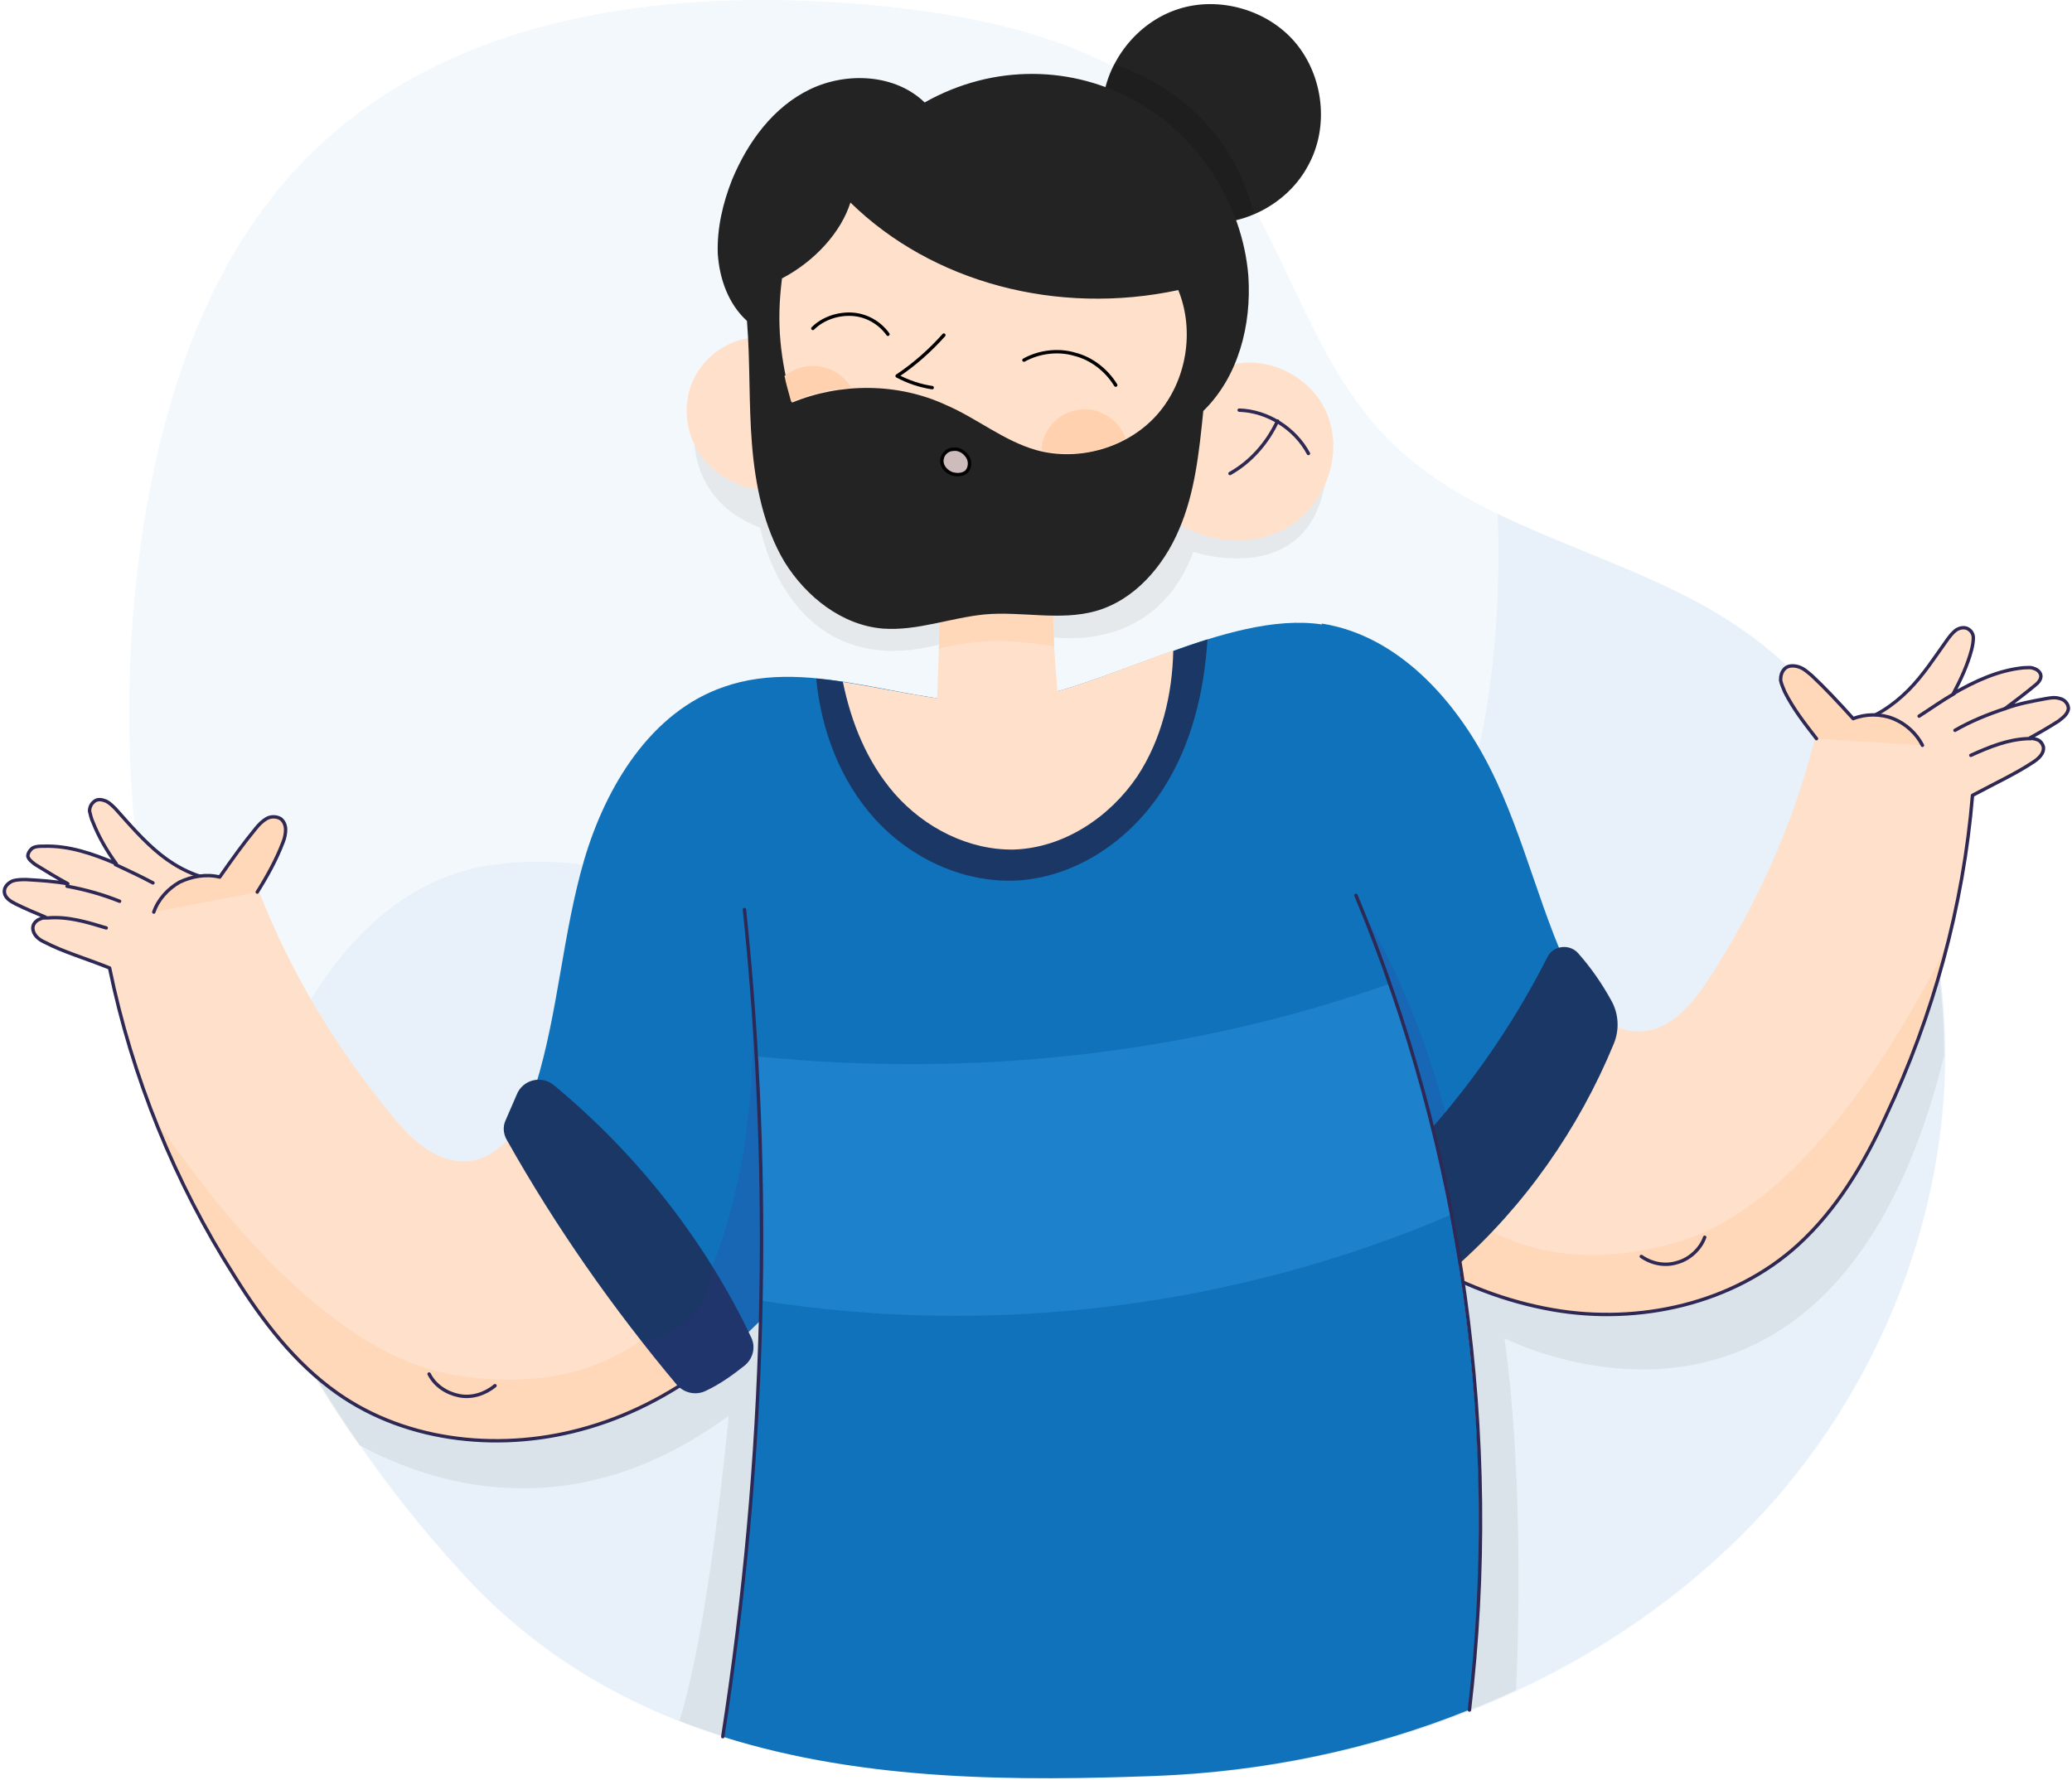 <svg width="610" height="524" viewBox="0 0 610 524" fill="none" xmlns="http://www.w3.org/2000/svg">
<path opacity="0.05" d="M136.89 464.227C61.242 382.474 25.383 265.858 42.084 155.871C48.47 114.626 62.716 72.644 92.926 43.92C135.416 3.166 200.012 -3.954 258.713 1.693C293.098 5.13 329.694 13.477 353.272 38.764C377.097 64.297 383.237 102.596 407.552 128.129C434.815 156.853 478.779 162.254 511.691 184.595C537.971 202.272 556.392 230.505 565.48 260.948C584.883 324.534 564.006 396.958 518.814 445.814C473.621 494.67 407.061 520.694 340.501 523.149C273.94 525.358 192.643 524.376 136.89 464.227Z" fill="#1072BA"/>
<path opacity="0.05" d="M511.445 184.35C490.077 169.865 464.042 162.5 440.955 151.206C444.639 261.193 396.991 321.097 323.554 318.396C246.186 315.696 217.45 245.235 145.732 254.565C98.329 260.702 76.715 317.414 67.628 355.222C84.329 395.24 107.662 432.311 137.135 464.227C192.889 524.376 274.186 525.358 340.501 522.903C407.061 520.448 473.621 494.425 518.814 445.569C564.006 396.713 584.637 324.289 565.479 260.702C555.901 230.26 537.725 202.026 511.445 184.35Z" fill="#1072BA"/>
<path opacity="0.15" d="M565.234 260.702C564.251 257.511 563.269 254.565 562.041 251.373L495.726 340.492C495.726 340.492 362.114 287.217 362.36 285.99C362.36 284.762 309.063 205.709 309.063 205.709L307.835 187.296C307.835 187.296 339.518 194.17 351.307 162.5C351.307 162.5 390.851 175.757 390.851 132.793L204.433 127.147C204.433 127.147 202.222 147.278 223.836 155.38C223.836 155.38 232.432 204.727 281.554 188.278L278.116 207.919L188.714 294.582L149.416 377.073L75.487 373.39C84.084 391.557 94.154 408.988 105.697 425.437C126.329 436.731 168.328 450.97 214.503 416.845C214.503 416.845 209.099 477.485 200.012 506.7C245.45 524.376 296.045 524.376 340.255 522.903C376.851 521.676 413.201 513.083 446.359 497.616C447.341 475.521 448.078 430.838 442.92 394.012C442.92 394.012 539.445 444.096 572.357 310.786C572.357 293.846 570.146 276.906 565.234 260.702Z" fill="#959497"/>
<path d="M417.622 370.689C429.903 378.054 443.166 383.21 457.166 385.665C482.463 390.084 510.217 383.947 529.375 366.516C540.673 356.204 548.778 342.701 555.164 328.708C569.164 299.001 578.006 266.84 580.707 234.188C587.584 230.505 593.479 227.804 598.637 224.367C600.111 223.385 601.83 221.912 601.584 219.948C601.339 218.966 600.602 217.984 599.619 217.739C598.883 217.493 598.391 217.493 597.654 217.248C600.356 215.775 603.304 214.056 606.005 212.337C607.233 211.355 608.707 210.373 608.953 208.655C608.953 207.182 607.724 205.954 606.496 205.709C605.023 205.218 603.795 205.463 602.321 205.709C598.391 206.445 594.216 207.182 590.286 208.655C593.233 206.445 596.181 204.236 599.128 201.781C600.111 201.044 600.847 200.062 600.847 199.08C600.847 198.098 599.865 197.116 598.883 196.871C597.9 196.38 596.918 196.625 595.69 196.625C588.321 197.362 581.444 200.553 575.058 204.236C577.269 200.062 579.234 195.889 580.462 191.224C580.707 190.242 580.953 189.014 580.953 187.787C580.953 186.559 580.216 185.577 579.234 185.086C578.251 184.595 576.778 184.841 575.795 185.577C574.813 186.314 574.076 187.296 573.339 188.278C569.655 193.433 566.216 198.835 561.795 203.254C557.374 207.673 551.725 211.601 545.585 212.828L534.287 217.493C527.901 243.026 517.094 266.594 503.095 288.199C498.428 295.319 492.288 302.929 483.691 303.666C475.341 304.402 468.709 298.51 464.043 291.145L417.622 370.689Z" fill="#FFE0CA"/>
<path d="M457.166 385.911C443.166 383.456 429.903 378.3 417.622 370.935L427.447 354.24C436.534 362.833 458.148 376.336 494.498 365.534C531.094 354.486 560.076 304.648 573.585 277.397C569.164 295.319 563.023 312.504 555.164 329.199C548.533 343.192 540.673 356.695 529.375 367.007C510.217 383.947 482.463 390.084 457.166 385.911Z" fill="#FFD7B9"/>
<path d="M575.304 204.236C571.865 206.2 568.427 208.655 564.988 210.864" stroke="#2E2854" stroke-miterlimit="10" stroke-linecap="round" stroke-linejoin="round"/>
<path d="M590.286 208.655C585.128 210.373 580.216 212.337 575.55 215.038" stroke="#2E2854" stroke-miterlimit="10" stroke-linecap="round" stroke-linejoin="round"/>
<path d="M580.216 222.403C585.62 219.948 591.023 217.739 596.918 217.493C597.163 217.493 597.654 217.493 597.9 217.493" stroke="#2E2854" stroke-miterlimit="10" stroke-linecap="round" stroke-linejoin="round"/>
<path d="M417.622 370.689C429.903 378.054 443.166 383.21 457.166 385.665C482.463 390.084 510.217 383.947 529.375 366.516C540.673 356.204 548.778 342.701 555.164 328.708C569.164 299.001 578.006 266.84 580.707 234.188C587.584 230.505 593.479 227.804 598.637 224.367C600.111 223.385 601.83 221.912 601.584 219.948C601.339 218.966 600.602 217.984 599.619 217.739C598.883 217.493 598.391 217.493 597.654 217.248C600.356 215.775 603.304 214.056 606.005 212.337C607.233 211.355 608.707 210.373 608.953 208.655C608.953 207.182 607.724 205.954 606.496 205.709C605.023 205.218 603.795 205.463 602.321 205.709C598.391 206.445 594.216 207.182 590.286 208.655C593.233 206.445 596.181 204.236 599.128 201.781C600.111 201.044 600.847 200.062 600.847 199.08C600.847 198.098 599.865 197.116 598.883 196.871C597.9 196.38 596.918 196.625 595.69 196.625C588.321 197.362 581.444 200.553 575.058 204.236C577.269 200.062 579.234 195.889 580.462 191.224C580.707 190.242 580.953 189.014 580.953 187.787C580.953 186.559 580.216 185.577 579.234 185.086C578.251 184.595 576.778 184.841 575.795 185.577C574.813 186.314 574.076 187.296 573.339 188.278C569.655 193.433 566.216 198.835 561.795 203.254C557.374 207.673 551.725 211.601 545.585 212.828" stroke="#2E2854" stroke-miterlimit="10" stroke-linecap="round" stroke-linejoin="round"/>
<path d="M501.867 364.306C500.639 367.743 497.446 370.689 494.007 371.671C490.323 372.899 486.393 372.162 483.2 369.953" stroke="#2E2854" stroke-miterlimit="10" stroke-linecap="round" stroke-linejoin="round"/>
<path d="M534.778 217.493C531.34 213.074 527.901 208.655 525.445 203.745C524.954 202.517 524.463 201.535 524.217 200.308C524.217 199.08 524.463 197.853 525.445 196.871C526.428 195.889 528.147 195.889 529.621 196.38C531.094 196.871 532.077 197.853 533.305 198.835C537.234 202.517 540.919 206.445 545.585 211.601C549.269 210.128 553.69 210.128 557.375 211.601C561.059 213.074 564.252 216.02 565.971 219.457" fill="#FFD7B9"/>
<path d="M534.778 217.493C531.34 213.074 527.901 208.655 525.445 203.745C524.954 202.517 524.463 201.535 524.217 200.308C524.217 199.08 524.463 197.853 525.445 196.871C526.428 195.889 528.147 195.889 529.621 196.38C531.094 196.871 532.077 197.853 533.305 198.835C537.234 202.517 540.919 206.445 545.585 211.601C549.269 210.128 553.69 210.128 557.375 211.601C561.059 213.074 564.252 216.02 565.971 219.457" stroke="#2E2854" stroke-miterlimit="10" stroke-linecap="round" stroke-linejoin="round"/>
<path d="M464.534 291.145C453.973 271.014 449.06 246.708 438.745 226.331C428.675 206.2 411.482 187.05 389.132 183.613C389.132 183.613 384.711 244.744 391.096 283.289C397.482 321.833 412.956 356.45 412.956 356.45L464.534 291.145Z" fill="#1072BA"/>
<path opacity="0.15" d="M425.482 327.726C425.482 327.726 418.113 296.301 401.412 268.804L389.868 272.241C390.36 275.924 390.851 279.606 391.342 283.043C397.728 321.588 413.201 356.204 413.201 356.204L426.219 339.755C425.482 336.564 425.236 332.39 425.482 327.726Z" fill="#402995"/>
<path d="M428.429 373.144C448.815 355.222 464.779 332.39 475.095 307.349C476.814 303.175 476.569 298.51 474.358 294.582C471.657 289.672 468.464 285.007 464.534 280.588C462.078 277.888 457.411 278.379 455.692 281.57C443.166 306.367 426.219 329.199 405.587 348.839C402.64 351.785 402.149 356.204 404.359 359.641C408.043 365.288 412.71 370.198 418.359 373.635C421.798 375.599 425.727 375.354 428.429 373.144Z" fill="#1B3765"/>
<path opacity="0.15" d="M425.482 327.726C419.342 335.091 412.956 341.965 405.833 348.839C402.886 351.785 402.394 356.204 404.605 359.642C408.289 365.288 412.956 370.198 418.605 373.635C421.798 375.599 425.727 375.354 428.429 372.899C432.113 369.462 435.797 366.025 439.236 362.342C438.745 362.097 424.008 353.258 425.482 327.726Z" fill="#1B3765"/>
<path d="M210.573 400.641C199.275 409.479 186.749 416.353 173.24 420.282C148.433 427.647 120.188 424.946 99.311 410.216C86.785 401.378 77.207 388.857 69.101 375.845C51.417 348.103 38.891 317.169 32.26 285.007C24.892 282.061 18.751 280.343 13.102 277.397C11.383 276.66 9.664 275.187 9.664 273.223C9.664 272.241 10.401 271.259 11.383 270.768C11.874 270.523 12.611 270.277 13.348 270.032C10.401 268.804 7.453 267.576 4.506 266.103C3.032 265.367 1.559 264.385 1.313 262.912C1.067 261.439 2.05 260.211 3.524 259.475C4.752 258.984 6.225 258.984 7.699 258.984C11.874 259.229 15.804 259.475 19.979 260.211C16.787 258.493 13.594 256.529 10.401 254.565C9.418 253.828 8.436 253.092 8.19 252.11C8.19 251.128 8.927 250.145 9.664 249.654C10.646 249.163 11.629 249.163 12.857 249.163C20.225 248.918 27.348 251.373 34.225 254.319C31.523 250.637 29.067 246.463 27.348 242.044C26.857 241.062 26.611 239.834 26.365 238.852C26.365 237.625 26.857 236.643 27.839 235.906C28.821 235.17 30.049 235.415 31.277 235.906C32.26 236.397 33.242 237.379 33.979 238.116C38.155 242.78 42.33 247.69 47.242 251.619C52.154 255.547 58.049 258.493 64.435 259.229L76.224 262.421C85.803 286.971 99.311 309.067 115.767 328.953C121.171 335.582 128.293 342.21 136.89 341.965C145.241 341.719 151.135 334.845 155.065 327.235L210.573 400.641Z" fill="#FFE0CA"/>
<path d="M173.24 420.527C186.749 416.353 199.52 409.479 210.573 400.886L198.784 385.42C190.678 394.994 171.03 411.198 133.451 404.815C95.873 398.431 60.996 352.522 44.049 326.989C50.681 344.174 58.786 360.623 68.61 376.09C76.715 389.102 86.294 401.623 98.82 410.461C120.434 425.192 148.679 427.892 173.24 420.527Z" fill="#FFD7B9"/>
<path d="M33.979 254.565C37.663 256.283 41.347 258.002 45.032 259.966" stroke="#2E2854" stroke-miterlimit="10" stroke-linecap="round" stroke-linejoin="round"/>
<path d="M19.734 260.948C25.137 261.93 30.295 263.403 35.207 265.367" stroke="#2E2854" stroke-miterlimit="10" stroke-linecap="round" stroke-linejoin="round"/>
<path d="M31.277 273.223C25.628 271.505 19.979 269.786 14.085 270.277C13.839 270.277 13.348 270.277 13.102 270.277" stroke="#2E2854" stroke-miterlimit="10" stroke-linecap="round" stroke-linejoin="round"/>
<path d="M210.573 400.641C199.275 409.479 186.749 416.353 173.24 420.282C148.433 427.647 120.188 424.946 99.311 410.216C86.785 401.378 77.207 388.857 69.101 375.845C51.417 348.103 38.891 317.169 32.26 285.007C24.892 282.061 18.751 280.343 13.102 277.397C11.383 276.66 9.664 275.187 9.664 273.223C9.664 272.241 10.401 271.259 11.383 270.768C11.874 270.523 12.611 270.277 13.348 270.032C10.401 268.804 7.453 267.576 4.506 266.103C3.032 265.367 1.559 264.385 1.313 262.912C1.067 261.439 2.05 260.211 3.524 259.475C4.752 258.984 6.225 258.984 7.699 258.984C11.874 259.229 15.804 259.475 19.979 260.211C16.787 258.493 13.594 256.529 10.401 254.565C9.418 253.828 8.436 253.092 8.19 252.11C8.19 251.128 8.927 250.145 9.664 249.654C10.646 249.163 11.629 249.163 12.857 249.163C20.225 248.918 27.348 251.373 34.225 254.319C31.523 250.637 29.067 246.463 27.348 242.044C26.857 241.062 26.611 239.834 26.365 238.852C26.365 237.625 26.857 236.643 27.839 235.906C28.821 235.17 30.049 235.415 31.277 235.906C32.26 236.397 33.242 237.379 33.979 238.116C38.155 242.78 42.33 247.69 47.242 251.619C52.154 255.547 58.049 258.493 64.435 259.229" stroke="#2E2854" stroke-miterlimit="10" stroke-linecap="round" stroke-linejoin="round"/>
<path d="M126.329 404.569C128.048 408.006 131.486 410.216 135.171 410.952C138.855 411.689 142.784 410.461 145.732 408.006" stroke="#2E2854" stroke-miterlimit="10" stroke-linecap="round" stroke-linejoin="round"/>
<path d="M75.733 262.666C78.68 258.002 81.382 253.092 83.347 247.936C83.838 246.708 84.084 245.481 84.084 244.253C84.084 243.026 83.592 241.798 82.61 241.062C81.382 240.325 79.663 240.325 78.435 241.062C77.207 241.798 76.224 242.78 75.242 244.008C71.803 248.181 68.61 252.601 64.68 258.247C60.751 257.265 56.575 258.002 52.891 259.72C49.453 261.684 46.505 264.876 45.277 268.559" fill="#FFD7B9"/>
<path d="M75.733 262.666C78.68 258.002 81.382 253.092 83.347 247.936C83.838 246.708 84.084 245.481 84.084 244.253C84.084 243.026 83.592 241.798 82.61 241.062C81.382 240.325 79.663 240.325 78.435 241.062C77.207 241.798 76.224 242.78 75.242 244.008C71.803 248.181 68.61 252.601 64.68 258.247C60.751 257.265 56.575 258.002 52.891 259.72C49.453 261.684 46.505 264.876 45.277 268.559" stroke="#2E2854" stroke-miterlimit="10" stroke-linecap="round" stroke-linejoin="round"/>
<path d="M213.029 202.272C191.661 209.637 178.398 231.487 172.012 253.092C165.626 274.942 164.398 297.774 157.767 319.378C157.03 322.079 155.802 324.779 154.574 327.48C154.574 327.48 167.1 357.432 180.609 373.881C194.117 390.33 210.573 400.641 210.573 400.641C219.661 393.521 228.011 385.174 235.134 376.09C235.134 376.09 238.573 330.181 235.134 291.391C231.696 252.601 213.029 202.272 213.029 202.272Z" fill="#1072BA"/>
<path opacity="0.15" d="M220.643 282.552C225.801 337.791 209.591 372.899 209.591 372.899C208.854 383.21 203.45 388.611 198.293 391.557C205.415 397.449 210.573 400.641 210.573 400.641C219.661 393.521 228.011 385.174 235.134 376.09C235.134 376.09 238.573 330.426 235.134 291.391C234.397 281.816 232.432 271.75 230.468 261.93C223.59 260.211 218.924 264.876 220.643 282.552Z" fill="#402995"/>
<path d="M163.17 319.624C187.486 339.755 207.626 365.288 221.134 393.767C222.608 396.713 221.625 400.15 219.169 402.114C215.731 404.815 212.047 407.515 207.871 409.479C204.924 410.952 201.485 410.216 199.275 407.761C180.363 385.174 163.661 361.36 149.17 335.582C148.188 333.863 147.942 331.654 148.925 329.69L152.118 322.324C153.837 317.905 159.486 316.432 163.17 319.624Z" fill="#1B3765"/>
<path opacity="0.15" d="M199.275 407.761C201.485 410.216 204.924 410.952 207.871 409.479C212.046 407.515 215.976 404.815 219.169 402.114C221.625 400.15 222.362 396.713 221.134 393.767C217.696 386.647 213.766 379.527 209.59 372.899C208.362 393.03 188.959 394.749 188.714 394.749C192.152 399.168 195.591 403.587 199.275 407.761Z" fill="#402995"/>
<path d="M389.132 183.859C361.378 179.685 324.536 203.499 296.537 206.691C268.537 208.655 239.555 192.943 213.029 202.272L219.169 267.822C227.52 347.857 225.555 429.12 212.783 511.365C254.783 524.622 300.221 524.376 340.255 522.903C371.693 521.676 403.131 515.293 432.359 503.508C441.692 422.491 430.148 339.019 398.956 263.648L389.132 183.859Z" fill="#1072BA"/>
<path d="M427.201 357.677C422.78 334.6 416.64 312.013 409.026 289.672C350.079 310.54 286.221 317.414 222.608 311.031C224.081 334.845 224.327 358.905 224.081 382.965C292.361 393.767 363.588 384.929 427.201 357.677Z" fill="#1D81CB"/>
<path d="M399.202 263.648C430.64 339.019 442.183 422.491 432.604 503.508" stroke="#2E2854" stroke-miterlimit="10" stroke-linecap="round" stroke-linejoin="round"/>
<path d="M212.783 511.364C225.555 429.12 227.52 347.857 219.169 267.822" stroke="#2E2854" stroke-miterlimit="10" stroke-linecap="round" stroke-linejoin="round"/>
<path d="M299.975 226.086C299.484 225.84 248.642 201.044 248.151 200.799C245.449 200.308 242.993 200.062 240.292 199.817C241.765 215.038 247.414 230.014 257.73 241.307C268.537 253.092 284.256 260.211 299.975 259.229C317.413 258.002 333.132 246.954 342.465 232.224C350.816 219.212 354.5 203.745 355.483 188.278C352.29 189.26 348.851 190.487 345.413 191.715C345.167 191.715 300.466 226.086 299.975 226.086Z" fill="#1B3765"/>
<path d="M277.133 170.847C276.642 185.332 276.151 200.062 275.414 215.775C286.712 219.948 299.975 219.457 312.501 213.811C310.536 198.835 309.799 183.859 309.799 168.637L277.133 170.847Z" fill="#FFE0CA"/>
<path d="M309.799 168.883L277.133 170.847C276.887 177.476 276.642 184.104 276.396 190.978C280.08 189.996 285.729 189.014 291.624 188.769C298.01 188.523 305.133 189.505 310.29 190.242C310.045 183.122 309.799 176.003 309.799 168.883Z" fill="#FFD7B9"/>
<path d="M334.852 228.541C341.974 217.739 345.167 204.481 345.413 191.469C328.466 197.607 311.273 204.972 296.537 206.691C280.326 207.673 264.116 203.254 248.151 200.799C250.607 212.829 255.274 224.367 263.379 233.697C272.221 243.762 285.238 250.391 298.501 250.146C313.238 249.655 326.747 240.571 334.852 228.541Z" fill="#FFE0CA"/>
<path d="M222.362 99.404C214.503 99.65 207.134 105.051 203.941 112.171C200.748 119.536 201.976 128.374 206.643 134.512C211.31 140.895 219.415 144.578 227.274 144.332L222.362 99.404Z" fill="#FFE0CA"/>
<path d="M324.536 31.154C325.518 18.387 334.606 6.603 346.886 2.675C358.921 -1.253 373.412 2.92 381.517 12.741C389.623 22.561 391.342 37.291 385.202 48.585C379.307 59.878 366.044 66.998 353.272 65.525L324.536 31.154Z" fill="#232323"/>
<path opacity="0.15" d="M327.974 18.878C326.01 22.561 324.781 26.735 324.536 30.908L353.518 65.279C358.921 65.77 364.325 64.788 369.237 62.824C361.377 33.854 340.009 23.052 327.974 18.878Z" fill="black"/>
<path d="M361.377 107.752C372.921 104.069 386.43 110.943 390.851 122.237C395.272 133.53 390.605 147.278 380.781 154.152C370.956 161.027 356.711 160.781 346.15 153.661C344.185 136.967 345.167 112.907 361.377 107.752Z" fill="#FFE0CA"/>
<path d="M364.816 120.764C373.167 121.009 381.272 126.165 385.202 133.53" stroke="#2E2854" stroke-miterlimit="10" stroke-linecap="round" stroke-linejoin="round"/>
<path d="M362.114 139.422C368.255 135.985 373.167 130.338 376.114 123.955" stroke="#2E2854" stroke-miterlimit="10" stroke-linecap="round" stroke-linejoin="round"/>
<path d="M219.906 94.494C220.888 106.524 220.397 118.799 221.38 130.829C222.362 142.859 224.818 155.134 230.958 165.446C237.344 175.757 247.906 184.104 259.94 185.086C270.01 185.823 279.835 181.895 289.905 180.913C300.712 179.931 312.01 182.877 322.571 179.931C333.869 176.739 342.465 166.919 347.132 155.871C351.799 145.069 353.027 133.039 354.255 121.009C364.57 110.943 368.5 95.722 367.518 81.237C365.798 60.123 353.027 40.237 334.606 29.926C316.185 19.369 292.607 18.633 272.221 30.172C263.625 21.824 249.379 21.088 238.572 26.244C227.765 31.399 220.152 41.711 215.485 53.004C212.783 59.878 211.064 67.243 211.31 74.608C211.801 82.219 214.503 89.584 219.906 94.494Z" fill="#232323"/>
<path d="M346.886 85.411C351.799 97.441 349.343 112.171 340.746 121.991C332.15 131.811 317.659 135.985 305.133 132.548C295.554 129.847 287.694 123.219 278.607 119.291C264.361 112.662 247.414 112.662 233.169 118.554C229.73 105.542 228.502 95.476 230.222 81.974C240.046 76.818 247.66 68.225 250.362 59.632C274.431 83.201 311.273 93.021 346.886 85.411Z" fill="#FFE0CA"/>
<path d="M331.413 129.111C329.694 124.201 324.782 120.518 319.378 120.518C312.501 120.518 306.852 125.919 306.607 132.548C314.957 134.757 324.045 133.284 331.413 129.111Z" fill="#FFD1AF"/>
<path d="M239.309 107.752C236.116 107.752 233.169 108.979 230.958 110.698C231.45 113.153 232.187 115.608 232.923 118.308C238.572 115.853 244.467 114.626 250.607 114.135C248.397 110.452 244.221 107.752 239.309 107.752Z" fill="#FFD1AF"/>
<path d="M277.87 98.668C273.94 103.087 269.274 107.261 264.116 110.698C267.309 112.416 270.993 113.644 274.432 114.135" stroke="black" stroke-miterlimit="10" stroke-linecap="round" stroke-linejoin="round"/>
<path d="M239.309 96.704C242.257 93.758 246.678 92.285 250.853 92.53C255.028 92.776 258.958 94.985 261.414 98.422" stroke="black" stroke-miterlimit="10" stroke-linecap="round" stroke-linejoin="round"/>
<path d="M301.449 106.033C305.87 103.578 311.519 102.842 316.431 104.315C321.343 105.542 325.764 108.979 328.466 113.398" stroke="black" stroke-miterlimit="10" stroke-linecap="round" stroke-linejoin="round"/>
<path d="M284.501 134.021C283.519 132.793 282.045 132.057 280.572 132.302C279.098 132.302 277.624 133.53 277.379 135.003C276.888 136.967 278.361 138.686 280.08 139.422C281.554 139.913 283.273 139.913 284.501 138.931C285.484 137.949 285.975 135.739 284.501 134.021Z" fill="#CEBCBC" stroke="black" stroke-miterlimit="10" stroke-linecap="round" stroke-linejoin="round"/>
</svg>
